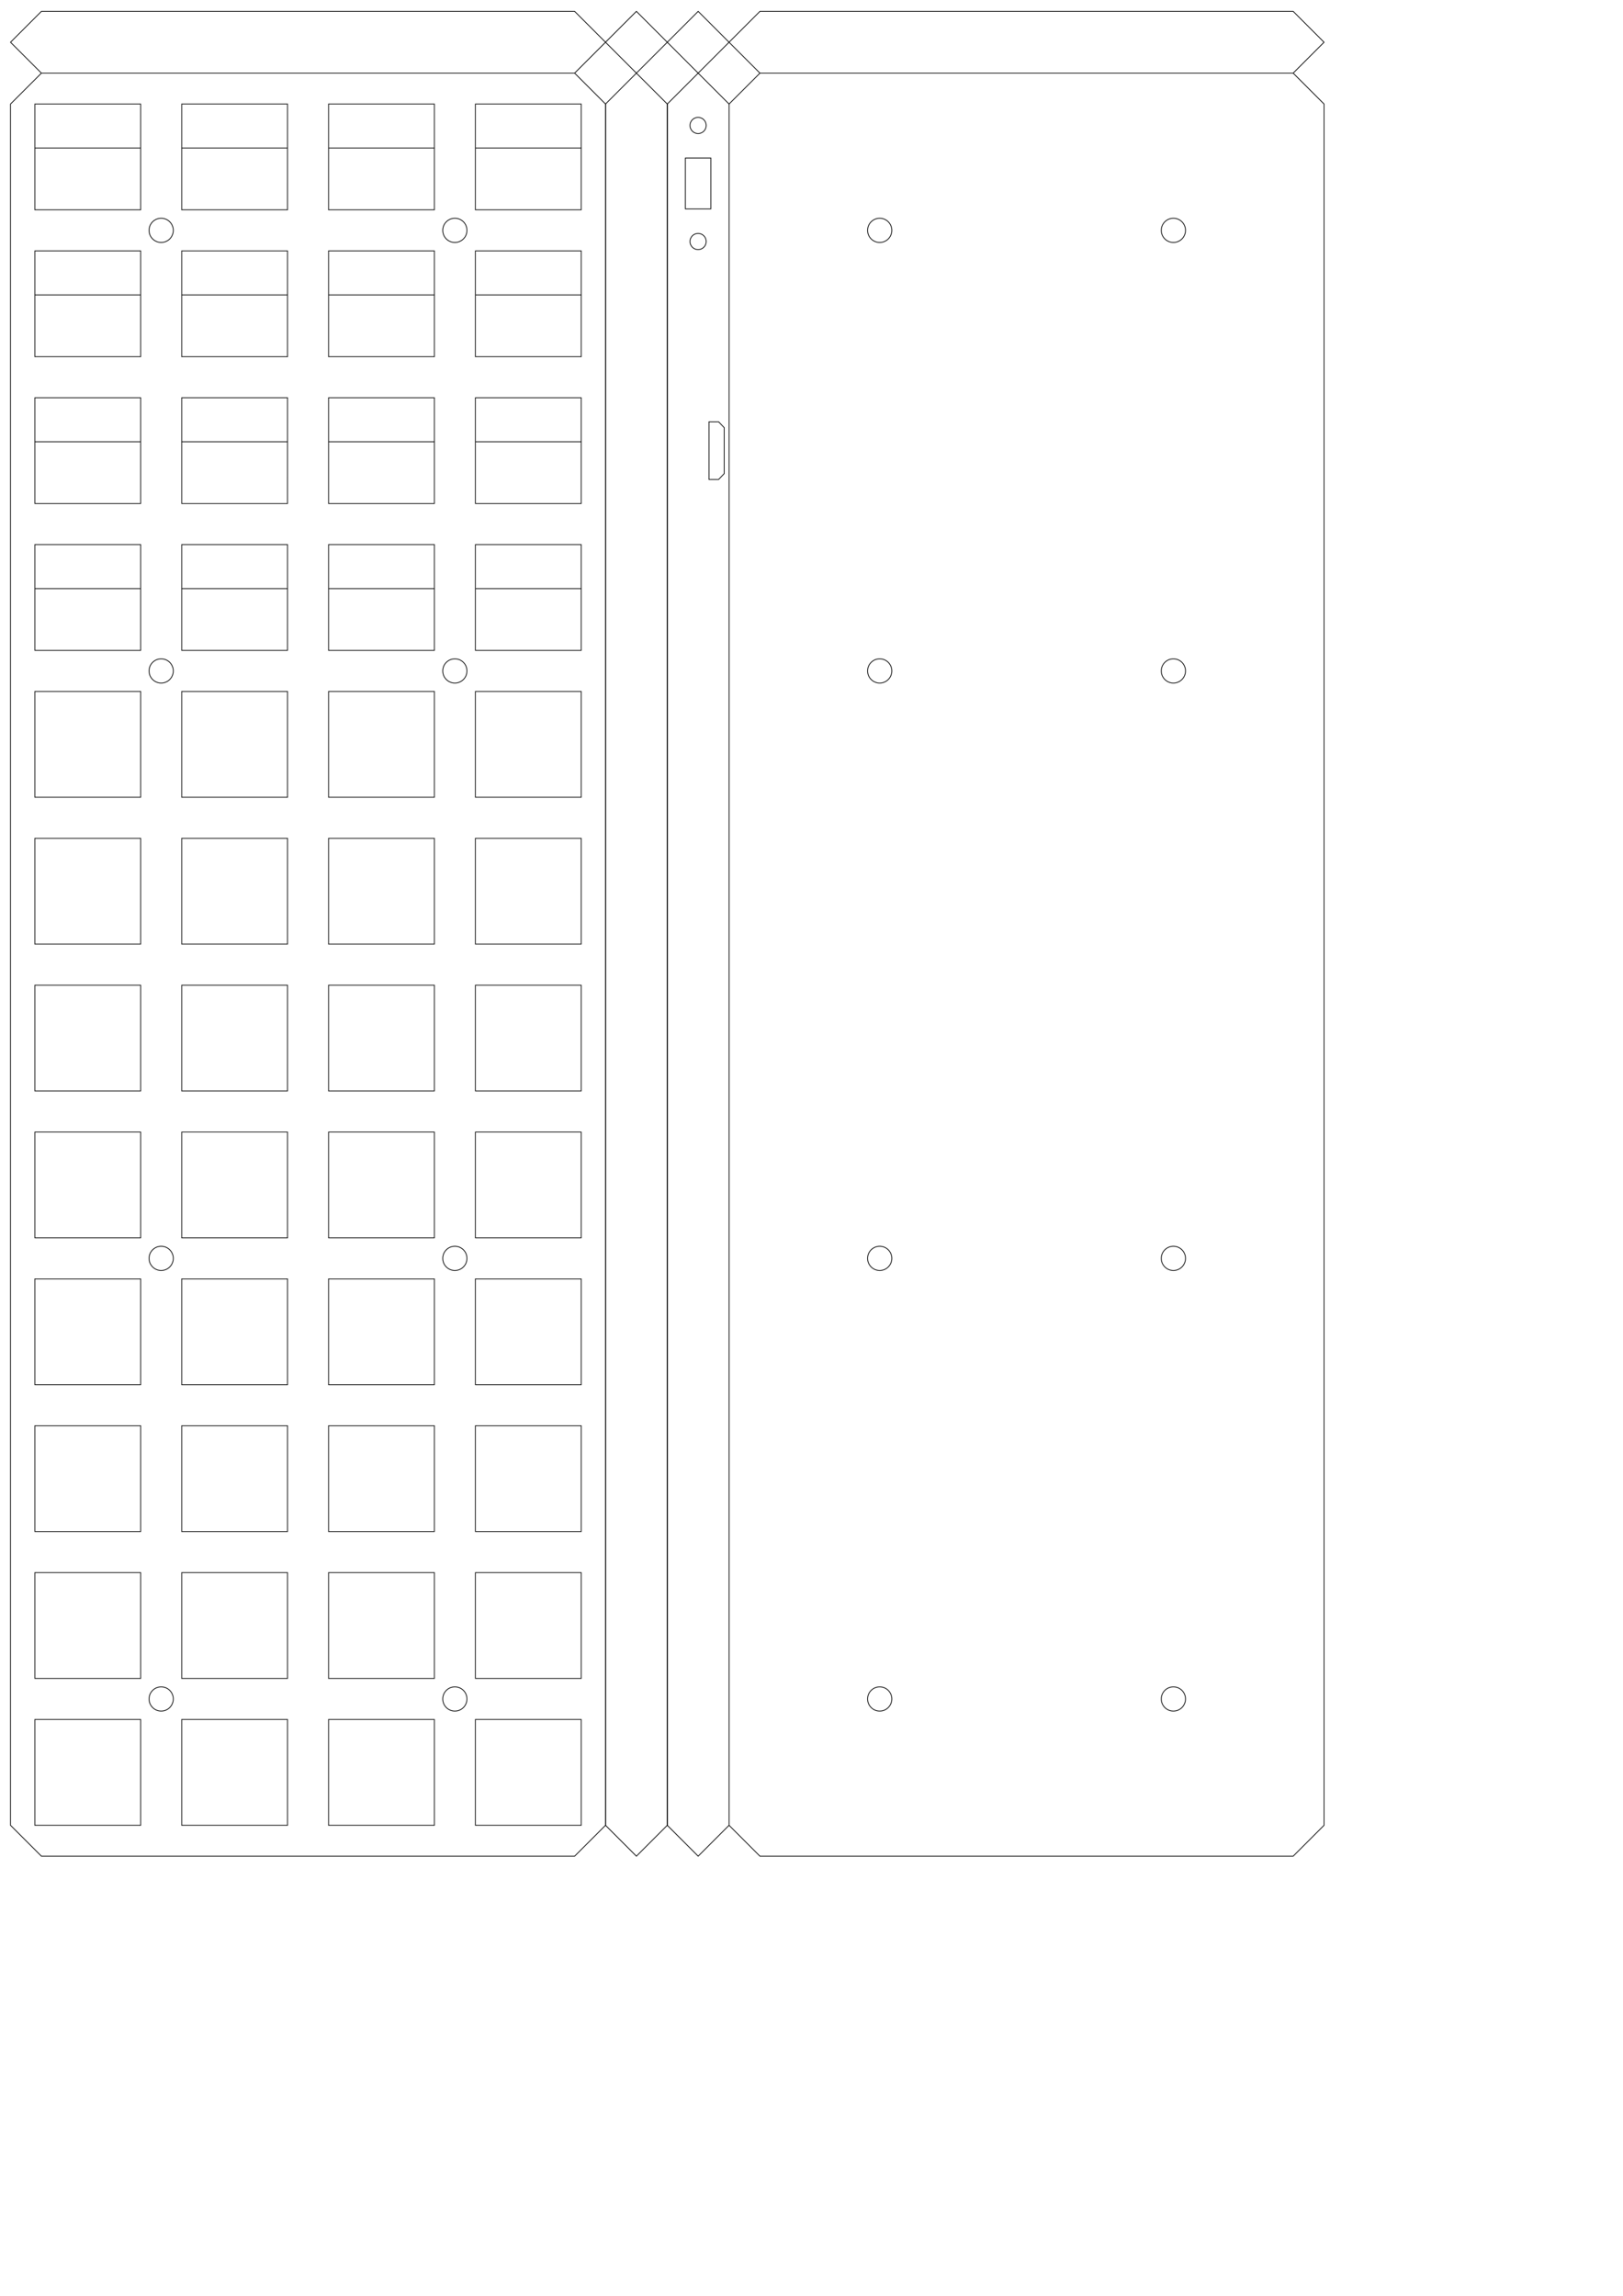 <?xml version="1.0" encoding="UTF-8" standalone="no"?>
<!-- Created with Inkscape (http://www.inkscape.org/) -->

<svg
   xmlns:dc="http://purl.org/dc/elements/1.1/"
   xmlns:cc="http://creativecommons.org/ns#"
   xmlns:rdf="http://www.w3.org/1999/02/22-rdf-syntax-ns#"
   xmlns:svg="http://www.w3.org/2000/svg"
   xmlns="http://www.w3.org/2000/svg"
   xmlns:sodipodi="http://sodipodi.sourceforge.net/DTD/sodipodi-0.dtd"
   xmlns:inkscape="http://www.inkscape.org/namespaces/inkscape"
   width="210mm"
   height="297mm"
   viewBox="0 0 210 297"
   version="1.1"
   id="svg8"
   inkscape:version="0.92.4 (5da689c313, 2019-01-14)"
   sodipodi:docname="lasercut_polycarbonate_2mm.svg">
  <defs
     id="defs2" />
  <sodipodi:namedview
     id="base"
     pagecolor="#ffffff"
     bordercolor="#666666"
     borderopacity="1.0"
     inkscape:pageopacity="0.0"
     inkscape:pageshadow="2"
     inkscape:zoom="1"
     inkscape:cx="128.59816"
     inkscape:cy="814.72074"
     inkscape:document-units="mm"
     inkscape:current-layer="g1341"
     showgrid="false"
     inkscape:window-width="1920"
     inkscape:window-height="1052"
     inkscape:window-x="0"
     inkscape:window-y="0"
     inkscape:window-maximized="1" />
  <g
     id="g1341"
     inkscape:groupmode="layer"
     inkscape:label="Layer1"
     style="display:inline">
    <path
       style="fill:none;stroke:#000000;stroke-width:0.1;stroke-linecap:butt;stroke-linejoin:miter;stroke-miterlimit:4;stroke-dasharray:none;stroke-opacity:1"
       d="m 74.352,9.461 3.996,3.996 V 236.131 l -3.996,3.996 H 5.357 l -3.996,-3.996 V 13.457 l 3.996,-3.996 z"
       id="path1352"
       inkscape:connector-curvature="0"
       sodipodi:nodetypes="ccccccccc" />
    <path
       style="display:inline;fill:none;stroke:#000000;stroke-width:0.1;stroke-linecap:butt;stroke-linejoin:miter;stroke-miterlimit:4;stroke-dasharray:none;stroke-opacity:1"
       d="M 78.348,236.131 V 13.457 l 3.996,-3.996 3.996,3.996 V 236.131 l -3.996,3.996 z"
       id="path1352-3"
       inkscape:connector-curvature="0"
       sodipodi:nodetypes="ccccccc" />
    <path
       style="display:inline;fill:none;stroke:#000000;stroke-width:0.1;stroke-linecap:butt;stroke-linejoin:miter;stroke-miterlimit:4;stroke-dasharray:none;stroke-opacity:1"
       d="m 5.357,9.461 -3.996,-3.996 3.996,-3.996 68.995,-10e-6 3.996,3.996 -3.996,3.996"
       id="path1352-3-5"
       inkscape:connector-curvature="0"
       sodipodi:nodetypes="cccccc" />
    <circle
       style="opacity:1;fill:none;fill-opacity:1;stroke:#000000;stroke-width:0.1;stroke-linecap:round;stroke-linejoin:miter;stroke-miterlimit:4;stroke-dasharray:none;stroke-dashoffset:0;stroke-opacity:1"
       id="path1494"
       cx="58.855"
       cy="29.8"
       r="1.567" />
    <circle
       style="display:inline;opacity:1;fill:none;fill-opacity:1;stroke:#000000;stroke-width:0.1;stroke-linecap:round;stroke-linejoin:miter;stroke-miterlimit:4;stroke-dasharray:none;stroke-dashoffset:0;stroke-opacity:1"
       id="path1494-6"
       cx="20.855"
       cy="29.8"
       r="1.567" />
    <circle
       style="display:inline;opacity:1;fill:none;fill-opacity:1;stroke:#000000;stroke-width:0.1;stroke-linecap:round;stroke-linejoin:miter;stroke-miterlimit:4;stroke-dasharray:none;stroke-dashoffset:0;stroke-opacity:1"
       id="path1494-3"
       cx="20.855"
       cy="219.788"
       r="1.567" />
    <circle
       style="display:inline;opacity:1;fill:none;fill-opacity:1;stroke:#000000;stroke-width:0.1;stroke-linecap:round;stroke-linejoin:miter;stroke-miterlimit:4;stroke-dasharray:none;stroke-dashoffset:0;stroke-opacity:1"
       id="path1494-8"
       cx="58.855"
       cy="219.788"
       r="1.567" />
    <circle
       style="display:inline;opacity:1;fill:none;fill-opacity:1;stroke:#000000;stroke-width:0.1;stroke-linecap:round;stroke-linejoin:miter;stroke-miterlimit:4;stroke-dasharray:none;stroke-dashoffset:0;stroke-opacity:1"
       id="path1494-36"
       cx="20.855"
       cy="86.796"
       r="1.567" />
    <path
       style="display:inline;fill:none;stroke:#000000;stroke-width:0.1;stroke-linecap:butt;stroke-linejoin:miter;stroke-miterlimit:4;stroke-dasharray:none;stroke-opacity:1"
       d="m 98.328,9.461 -3.996,-3.996 3.996,-3.996 68.995,-1e-5 3.996,3.996 -3.996,3.996"
       id="path1352-3-5-7"
       inkscape:connector-curvature="0"
       sodipodi:nodetypes="cccccc" />
    <path
       style="display:inline;fill:none;stroke:#000000;stroke-width:0.1;stroke-linecap:butt;stroke-linejoin:miter;stroke-miterlimit:4;stroke-dasharray:none;stroke-opacity:1"
       d="M 86.34,236.131 V 13.457 l 3.996,-3.996 3.996,3.996 V 236.131 l -3.996,3.996 z"
       id="path1352-3-4"
       inkscape:connector-curvature="0"
       sodipodi:nodetypes="ccccccc" />
    <circle
       style="display:inline;opacity:1;fill:none;fill-opacity:1;stroke:#000000;stroke-width:0.1;stroke-linecap:round;stroke-linejoin:miter;stroke-miterlimit:4;stroke-dasharray:none;stroke-dashoffset:0;stroke-opacity:1"
       id="path1494-36-5"
       cx="58.855"
       cy="86.796"
       r="1.567" />
    <circle
       style="display:inline;opacity:1;fill:none;fill-opacity:1;stroke:#000000;stroke-width:0.1;stroke-linecap:round;stroke-linejoin:miter;stroke-miterlimit:4;stroke-dasharray:none;stroke-dashoffset:0;stroke-opacity:1"
       id="path1494-36-54"
       cx="20.855"
       cy="162.791"
       r="1.567" />
    <circle
       style="display:inline;opacity:1;fill:none;fill-opacity:1;stroke:#000000;stroke-width:0.1;stroke-linecap:round;stroke-linejoin:miter;stroke-miterlimit:4;stroke-dasharray:none;stroke-dashoffset:0;stroke-opacity:1"
       id="path1494-36-4"
       cx="58.855"
       cy="162.791"
       r="1.567" />
    <path
       style="display:inline;fill:none;stroke:#000000;stroke-width:0.1;stroke-linecap:butt;stroke-linejoin:miter;stroke-miterlimit:4;stroke-dasharray:none;stroke-opacity:1"
       d="m 94.332,13.457 3.996,-3.996 68.995,-1.1e-5 3.996,3.996 V 236.131 l -3.996,3.996 H 98.328 l -3.996,-3.996"
       id="path1352-30"
       inkscape:connector-curvature="0"
       sodipodi:nodetypes="cccccccc" />
    <circle
       style="display:inline;opacity:1;fill:none;fill-opacity:1;stroke:#000000;stroke-width:0.1;stroke-linecap:round;stroke-linejoin:miter;stroke-miterlimit:4;stroke-dasharray:none;stroke-dashoffset:0;stroke-opacity:1"
       id="path1494-7"
       cx="151.826"
       cy="29.8"
       r="1.567" />
    <circle
       style="display:inline;opacity:1;fill:none;fill-opacity:1;stroke:#000000;stroke-width:0.1;stroke-linecap:round;stroke-linejoin:miter;stroke-miterlimit:4;stroke-dasharray:none;stroke-dashoffset:0;stroke-opacity:1"
       id="path1494-6-8"
       cx="113.826"
       cy="29.8"
       r="1.567" />
    <circle
       style="display:inline;opacity:1;fill:none;fill-opacity:1;stroke:#000000;stroke-width:0.1;stroke-linecap:round;stroke-linejoin:miter;stroke-miterlimit:4;stroke-dasharray:none;stroke-dashoffset:0;stroke-opacity:1"
       id="path1494-3-6"
       cx="113.826"
       cy="219.788"
       r="1.567" />
    <circle
       style="display:inline;opacity:1;fill:none;fill-opacity:1;stroke:#000000;stroke-width:0.1;stroke-linecap:round;stroke-linejoin:miter;stroke-miterlimit:4;stroke-dasharray:none;stroke-dashoffset:0;stroke-opacity:1"
       id="path1494-8-8"
       cx="151.826"
       cy="219.788"
       r="1.567" />
    <circle
       style="display:inline;opacity:1;fill:none;fill-opacity:1;stroke:#000000;stroke-width:0.1;stroke-linecap:round;stroke-linejoin:miter;stroke-miterlimit:4;stroke-dasharray:none;stroke-dashoffset:0;stroke-opacity:1"
       id="path1494-36-8"
       cx="113.826"
       cy="86.796"
       r="1.567" />
    <circle
       style="display:inline;opacity:1;fill:none;fill-opacity:1;stroke:#000000;stroke-width:0.1;stroke-linecap:round;stroke-linejoin:miter;stroke-miterlimit:4;stroke-dasharray:none;stroke-dashoffset:0;stroke-opacity:1"
       id="path1494-36-5-4"
       cx="151.826"
       cy="86.796"
       r="1.567" />
    <circle
       style="display:inline;opacity:1;fill:none;fill-opacity:1;stroke:#000000;stroke-width:0.1;stroke-linecap:round;stroke-linejoin:miter;stroke-miterlimit:4;stroke-dasharray:none;stroke-dashoffset:0;stroke-opacity:1"
       id="path1494-36-54-3"
       cx="113.826"
       cy="162.791"
       r="1.567" />
    <circle
       style="display:inline;opacity:1;fill:none;fill-opacity:1;stroke:#000000;stroke-width:0.1;stroke-linecap:round;stroke-linejoin:miter;stroke-miterlimit:4;stroke-dasharray:none;stroke-dashoffset:0;stroke-opacity:1"
       id="path1494-36-4-1"
       cx="151.826"
       cy="162.791"
       r="1.567" />
    <path
       style="display:inline;opacity:1;fill:none;stroke:#000000;stroke-width:0.1;stroke-linecap:butt;stroke-linejoin:miter;stroke-miterlimit:4;stroke-dasharray:none;stroke-opacity:1"
       d="m 93.703,61.272 -0.722,0.756 h -1.245 v -7.461 h 1.245 l 0.722,0.756 z"
       id="path884"
       inkscape:connector-curvature="0"
       sodipodi:nodetypes="ccccccc" />
    <path
       style="display:inline;fill:none;stroke:#000000;stroke-width:0.1;stroke-linecap:butt;stroke-linejoin:miter;stroke-opacity:1;stroke-miterlimit:4;stroke-dasharray:none"
       d="m 78.348,5.465 3.996,3.996 3.996,-3.996 3.996,3.996 3.996,-3.996"
       id="path894-3"
       inkscape:connector-curvature="0"
       sodipodi:nodetypes="cccc" />
    <path
       style="display:inline;fill:none;stroke:#000000;stroke-width:0.1;stroke-linecap:butt;stroke-linejoin:miter;stroke-miterlimit:4;stroke-dasharray:none;stroke-opacity:1"
       d="m 78.348,5.465 3.996,-3.996 3.996,3.996 3.996,-3.996 3.996,3.996"
       id="path894-3-7"
       inkscape:connector-curvature="0"
       sodipodi:nodetypes="cccc" />
    <path
       sodipodi:nodetypes="ccccc"
       inkscape:connector-curvature="0"
       id="path1245-626-4-36"
       d="M 18.201,27.144 H 4.514 V 13.457 H 18.201 Z"
       style="opacity:0.97;fill:none;stroke:#000000;stroke-width:0.1;stroke-linecap:butt;stroke-linejoin:miter;stroke-miterlimit:4;stroke-dasharray:none;stroke-opacity:1" />
    <path
       sodipodi:nodetypes="ccccc"
       inkscape:connector-curvature="0"
       id="path1245-626-4-3"
       d="M 37.201,27.144 H 23.514 v -13.688 h 13.688 z"
       style="display:inline;opacity:0.97;fill:none;stroke:#000000;stroke-width:0.1;stroke-linecap:butt;stroke-linejoin:miter;stroke-miterlimit:4;stroke-dasharray:none;stroke-opacity:1" />
    <path
       sodipodi:nodetypes="ccccc"
       inkscape:connector-curvature="0"
       id="path1245-626-4-6"
       d="M 56.202,27.144 H 42.514 V 13.457 H 56.202 Z"
       style="display:inline;opacity:0.97;fill:none;stroke:#000000;stroke-width:0.1;stroke-linecap:butt;stroke-linejoin:miter;stroke-miterlimit:4;stroke-dasharray:none;stroke-opacity:1" />
    <path
       sodipodi:nodetypes="ccccc"
       inkscape:connector-curvature="0"
       id="path1245-626-4-7"
       d="M 75.201,27.144 H 61.514 V 13.457 H 75.201 Z"
       style="display:inline;opacity:0.97;fill:none;stroke:#000000;stroke-width:0.1;stroke-linecap:butt;stroke-linejoin:miter;stroke-miterlimit:4;stroke-dasharray:none;stroke-opacity:1" />
    <path
       sodipodi:nodetypes="ccccc"
       inkscape:connector-curvature="0"
       id="path1245-626-4-9"
       d="M 18.201,65.142 H 4.514 V 51.454 H 18.201 Z"
       style="display:inline;opacity:0.97;fill:none;stroke:#000000;stroke-width:0.1;stroke-linecap:butt;stroke-linejoin:miter;stroke-miterlimit:4;stroke-dasharray:none;stroke-opacity:1" />
    <path
       sodipodi:nodetypes="ccccc"
       inkscape:connector-curvature="0"
       id="path1245-626-4-3-1"
       d="M 37.201,65.142 H 23.514 v -13.688 h 13.688 z"
       style="display:inline;opacity:0.97;fill:none;stroke:#000000;stroke-width:0.1;stroke-linecap:butt;stroke-linejoin:miter;stroke-miterlimit:4;stroke-dasharray:none;stroke-opacity:1" />
    <path
       sodipodi:nodetypes="ccccc"
       inkscape:connector-curvature="0"
       id="path1245-626-4-6-2"
       d="M 56.202,65.142 H 42.514 V 51.454 H 56.202 Z"
       style="display:inline;opacity:0.97;fill:none;stroke:#000000;stroke-width:0.1;stroke-linecap:butt;stroke-linejoin:miter;stroke-miterlimit:4;stroke-dasharray:none;stroke-opacity:1" />
    <path
       sodipodi:nodetypes="ccccc"
       inkscape:connector-curvature="0"
       id="path1245-626-4-7-7"
       d="M 75.201,65.142 H 61.514 V 51.454 H 75.201 Z"
       style="display:inline;opacity:0.97;fill:none;stroke:#000000;stroke-width:0.1;stroke-linecap:butt;stroke-linejoin:miter;stroke-miterlimit:4;stroke-dasharray:none;stroke-opacity:1" />
    <path
       sodipodi:nodetypes="ccccc"
       inkscape:connector-curvature="0"
       id="path1245-626-4-53-0"
       d="M 18.201,84.141 H 4.514 V 70.453 H 18.201 Z"
       style="display:inline;opacity:0.97;fill:none;stroke:#000000;stroke-width:0.1;stroke-linecap:butt;stroke-linejoin:miter;stroke-miterlimit:4;stroke-dasharray:none;stroke-opacity:1" />
    <path
       sodipodi:nodetypes="ccccc"
       inkscape:connector-curvature="0"
       id="path1245-626-4-3-5-9"
       d="M 37.201,84.141 H 23.514 v -13.688 h 13.688 z"
       style="display:inline;opacity:0.97;fill:none;stroke:#000000;stroke-width:0.1;stroke-linecap:butt;stroke-linejoin:miter;stroke-miterlimit:4;stroke-dasharray:none;stroke-opacity:1" />
    <path
       sodipodi:nodetypes="ccccc"
       inkscape:connector-curvature="0"
       id="path1245-626-4-6-6-3"
       d="M 56.202,84.141 H 42.514 V 70.453 H 56.202 Z"
       style="display:inline;opacity:0.97;fill:none;stroke:#000000;stroke-width:0.1;stroke-linecap:butt;stroke-linejoin:miter;stroke-miterlimit:4;stroke-dasharray:none;stroke-opacity:1" />
    <path
       sodipodi:nodetypes="ccccc"
       inkscape:connector-curvature="0"
       id="path1245-626-4-7-2-6"
       d="M 75.201,84.141 H 61.514 V 70.453 H 75.201 Z"
       style="display:inline;opacity:0.97;fill:none;stroke:#000000;stroke-width:0.1;stroke-linecap:butt;stroke-linejoin:miter;stroke-miterlimit:4;stroke-dasharray:none;stroke-opacity:1" />
    <path
       sodipodi:nodetypes="ccccc"
       inkscape:connector-curvature="0"
       id="path1245-626-4-0"
       d="M 18.201,103.14 H 4.514 V 89.452 H 18.201 Z"
       style="display:inline;opacity:0.97;fill:none;stroke:#000000;stroke-width:0.1;stroke-linecap:butt;stroke-linejoin:miter;stroke-miterlimit:4;stroke-dasharray:none;stroke-opacity:1" />
    <path
       sodipodi:nodetypes="ccccc"
       inkscape:connector-curvature="0"
       id="path1245-626-4-3-6"
       d="M 37.201,103.14 H 23.514 V 89.452 h 13.688 z"
       style="display:inline;opacity:0.97;fill:none;stroke:#000000;stroke-width:0.1;stroke-linecap:butt;stroke-linejoin:miter;stroke-miterlimit:4;stroke-dasharray:none;stroke-opacity:1" />
    <path
       sodipodi:nodetypes="ccccc"
       inkscape:connector-curvature="0"
       id="path1245-626-4-6-26"
       d="M 56.202,103.14 H 42.514 V 89.452 H 56.202 Z"
       style="display:inline;opacity:0.97;fill:none;stroke:#000000;stroke-width:0.1;stroke-linecap:butt;stroke-linejoin:miter;stroke-miterlimit:4;stroke-dasharray:none;stroke-opacity:1" />
    <path
       sodipodi:nodetypes="ccccc"
       inkscape:connector-curvature="0"
       id="path1245-626-4-7-1"
       d="M 75.201,103.14 H 61.514 V 89.452 H 75.201 Z"
       style="display:inline;opacity:0.97;fill:none;stroke:#000000;stroke-width:0.1;stroke-linecap:butt;stroke-linejoin:miter;stroke-miterlimit:4;stroke-dasharray:none;stroke-opacity:1" />
    <path
       sodipodi:nodetypes="ccccc"
       inkscape:connector-curvature="0"
       id="path1245-626-4-53-8"
       d="M 18.201,122.138 H 4.514 V 108.45 H 18.201 Z"
       style="display:inline;opacity:0.97;fill:none;stroke:#000000;stroke-width:0.1;stroke-linecap:butt;stroke-linejoin:miter;stroke-miterlimit:4;stroke-dasharray:none;stroke-opacity:1" />
    <path
       sodipodi:nodetypes="ccccc"
       inkscape:connector-curvature="0"
       id="path1245-626-4-3-5-7"
       d="M 37.201,122.138 H 23.514 v -13.688 h 13.688 z"
       style="display:inline;opacity:0.97;fill:none;stroke:#000000;stroke-width:0.1;stroke-linecap:butt;stroke-linejoin:miter;stroke-miterlimit:4;stroke-dasharray:none;stroke-opacity:1" />
    <path
       sodipodi:nodetypes="ccccc"
       inkscape:connector-curvature="0"
       id="path1245-626-4-6-6-9"
       d="M 56.202,122.138 H 42.514 V 108.45 H 56.202 Z"
       style="display:inline;opacity:0.97;fill:none;stroke:#000000;stroke-width:0.1;stroke-linecap:butt;stroke-linejoin:miter;stroke-miterlimit:4;stroke-dasharray:none;stroke-opacity:1" />
    <path
       sodipodi:nodetypes="ccccc"
       inkscape:connector-curvature="0"
       id="path1245-626-4-7-2-2"
       d="M 75.201,122.138 H 61.514 V 108.45 H 75.201 Z"
       style="display:inline;opacity:0.97;fill:none;stroke:#000000;stroke-width:0.1;stroke-linecap:butt;stroke-linejoin:miter;stroke-miterlimit:4;stroke-dasharray:none;stroke-opacity:1" />
    <path
       sodipodi:nodetypes="ccccc"
       inkscape:connector-curvature="0"
       id="path1245-626-4-9-0"
       d="M 18.201,141.137 H 4.514 V 127.449 H 18.201 Z"
       style="display:inline;opacity:0.97;fill:none;stroke:#000000;stroke-width:0.1;stroke-linecap:butt;stroke-linejoin:miter;stroke-miterlimit:4;stroke-dasharray:none;stroke-opacity:1" />
    <path
       sodipodi:nodetypes="ccccc"
       inkscape:connector-curvature="0"
       id="path1245-626-4-3-1-2"
       d="M 37.201,141.137 H 23.514 v -13.688 h 13.688 z"
       style="display:inline;opacity:0.97;fill:none;stroke:#000000;stroke-width:0.1;stroke-linecap:butt;stroke-linejoin:miter;stroke-miterlimit:4;stroke-dasharray:none;stroke-opacity:1" />
    <path
       sodipodi:nodetypes="ccccc"
       inkscape:connector-curvature="0"
       id="path1245-626-4-6-2-3"
       d="M 56.202,141.137 H 42.514 V 127.449 H 56.202 Z"
       style="display:inline;opacity:0.97;fill:none;stroke:#000000;stroke-width:0.1;stroke-linecap:butt;stroke-linejoin:miter;stroke-miterlimit:4;stroke-dasharray:none;stroke-opacity:1" />
    <path
       sodipodi:nodetypes="ccccc"
       inkscape:connector-curvature="0"
       id="path1245-626-4-7-7-7"
       d="M 75.201,141.137 H 61.514 V 127.449 H 75.201 Z"
       style="display:inline;opacity:0.97;fill:none;stroke:#000000;stroke-width:0.1;stroke-linecap:butt;stroke-linejoin:miter;stroke-miterlimit:4;stroke-dasharray:none;stroke-opacity:1" />
    <path
       sodipodi:nodetypes="ccccc"
       inkscape:connector-curvature="0"
       id="path1245-626-4-53-0-5"
       d="M 18.201,160.136 H 4.514 V 146.448 H 18.201 Z"
       style="display:inline;opacity:0.97;fill:none;stroke:#000000;stroke-width:0.1;stroke-linecap:butt;stroke-linejoin:miter;stroke-miterlimit:4;stroke-dasharray:none;stroke-opacity:1" />
    <path
       sodipodi:nodetypes="ccccc"
       inkscape:connector-curvature="0"
       id="path1245-626-4-3-5-9-9"
       d="M 37.201,160.136 H 23.514 V 146.448 h 13.688 z"
       style="display:inline;opacity:0.97;fill:none;stroke:#000000;stroke-width:0.1;stroke-linecap:butt;stroke-linejoin:miter;stroke-miterlimit:4;stroke-dasharray:none;stroke-opacity:1" />
    <path
       sodipodi:nodetypes="ccccc"
       inkscape:connector-curvature="0"
       id="path1245-626-4-6-6-3-2"
       d="M 56.202,160.136 H 42.514 V 146.448 H 56.202 Z"
       style="display:inline;opacity:0.97;fill:none;stroke:#000000;stroke-width:0.1;stroke-linecap:butt;stroke-linejoin:miter;stroke-miterlimit:4;stroke-dasharray:none;stroke-opacity:1" />
    <path
       sodipodi:nodetypes="ccccc"
       inkscape:connector-curvature="0"
       id="path1245-626-4-7-2-6-2"
       d="M 75.201,160.136 H 61.514 V 146.448 H 75.201 Z"
       style="display:inline;opacity:0.97;fill:none;stroke:#000000;stroke-width:0.1;stroke-linecap:butt;stroke-linejoin:miter;stroke-miterlimit:4;stroke-dasharray:none;stroke-opacity:1" />
    <path
       sodipodi:nodetypes="ccccc"
       inkscape:connector-curvature="0"
       id="path1245-626-4-8"
       d="M 18.201,179.135 H 4.514 V 165.447 H 18.201 Z"
       style="display:inline;opacity:0.97;fill:none;stroke:#000000;stroke-width:0.1;stroke-linecap:butt;stroke-linejoin:miter;stroke-miterlimit:4;stroke-dasharray:none;stroke-opacity:1" />
    <path
       sodipodi:nodetypes="ccccc"
       inkscape:connector-curvature="0"
       id="path1245-626-4-3-9"
       d="M 37.202,179.135 H 23.514 V 165.447 H 37.202 Z"
       style="display:inline;opacity:0.97;fill:none;stroke:#000000;stroke-width:0.1;stroke-linecap:butt;stroke-linejoin:miter;stroke-miterlimit:4;stroke-dasharray:none;stroke-opacity:1" />
    <path
       sodipodi:nodetypes="ccccc"
       inkscape:connector-curvature="0"
       id="path1245-626-4-6-7"
       d="M 56.202,179.135 H 42.514 V 165.447 H 56.202 Z"
       style="display:inline;opacity:0.97;fill:none;stroke:#000000;stroke-width:0.1;stroke-linecap:butt;stroke-linejoin:miter;stroke-miterlimit:4;stroke-dasharray:none;stroke-opacity:1" />
    <path
       sodipodi:nodetypes="ccccc"
       inkscape:connector-curvature="0"
       id="path1245-626-4-7-3"
       d="M 75.202,179.135 H 61.514 v -13.688 h 13.688 z"
       style="display:inline;opacity:0.97;fill:none;stroke:#000000;stroke-width:0.1;stroke-linecap:butt;stroke-linejoin:miter;stroke-miterlimit:4;stroke-dasharray:none;stroke-opacity:1" />
    <path
       sodipodi:nodetypes="ccccc"
       inkscape:connector-curvature="0"
       id="path1245-626-4-53-6"
       d="M 18.201,198.133 H 4.514 V 184.446 H 18.201 Z"
       style="display:inline;opacity:0.97;fill:none;stroke:#000000;stroke-width:0.1;stroke-linecap:butt;stroke-linejoin:miter;stroke-miterlimit:4;stroke-dasharray:none;stroke-opacity:1" />
    <path
       sodipodi:nodetypes="ccccc"
       inkscape:connector-curvature="0"
       id="path1245-626-4-3-5-1"
       d="M 37.202,198.133 H 23.514 V 184.446 H 37.202 Z"
       style="display:inline;opacity:0.97;fill:none;stroke:#000000;stroke-width:0.1;stroke-linecap:butt;stroke-linejoin:miter;stroke-miterlimit:4;stroke-dasharray:none;stroke-opacity:1" />
    <path
       sodipodi:nodetypes="ccccc"
       inkscape:connector-curvature="0"
       id="path1245-626-4-6-6-2"
       d="M 56.202,198.133 H 42.514 V 184.446 H 56.202 Z"
       style="display:inline;opacity:0.97;fill:none;stroke:#000000;stroke-width:0.1;stroke-linecap:butt;stroke-linejoin:miter;stroke-miterlimit:4;stroke-dasharray:none;stroke-opacity:1" />
    <path
       sodipodi:nodetypes="ccccc"
       inkscape:connector-curvature="0"
       id="path1245-626-4-7-2-9"
       d="M 75.202,198.133 H 61.514 v -13.688 h 13.688 z"
       style="display:inline;opacity:0.97;fill:none;stroke:#000000;stroke-width:0.1;stroke-linecap:butt;stroke-linejoin:miter;stroke-miterlimit:4;stroke-dasharray:none;stroke-opacity:1" />
    <path
       sodipodi:nodetypes="ccccc"
       inkscape:connector-curvature="0"
       id="path1245-626-4-9-3"
       d="M 18.201,217.132 H 4.514 V 203.444 H 18.201 Z"
       style="display:inline;opacity:0.97;fill:none;stroke:#000000;stroke-width:0.1;stroke-linecap:butt;stroke-linejoin:miter;stroke-miterlimit:4;stroke-dasharray:none;stroke-opacity:1" />
    <path
       sodipodi:nodetypes="ccccc"
       inkscape:connector-curvature="0"
       id="path1245-626-4-3-1-1"
       d="M 37.202,217.132 H 23.514 V 203.444 H 37.202 Z"
       style="display:inline;opacity:0.97;fill:none;stroke:#000000;stroke-width:0.1;stroke-linecap:butt;stroke-linejoin:miter;stroke-miterlimit:4;stroke-dasharray:none;stroke-opacity:1" />
    <path
       sodipodi:nodetypes="ccccc"
       inkscape:connector-curvature="0"
       id="path1245-626-4-6-2-9"
       d="M 56.202,217.132 H 42.514 V 203.444 H 56.202 Z"
       style="display:inline;opacity:0.97;fill:none;stroke:#000000;stroke-width:0.1;stroke-linecap:butt;stroke-linejoin:miter;stroke-miterlimit:4;stroke-dasharray:none;stroke-opacity:1" />
    <path
       sodipodi:nodetypes="ccccc"
       inkscape:connector-curvature="0"
       id="path1245-626-4-7-7-4"
       d="M 75.202,217.132 H 61.514 v -13.688 h 13.688 z"
       style="display:inline;opacity:0.97;fill:none;stroke:#000000;stroke-width:0.1;stroke-linecap:butt;stroke-linejoin:miter;stroke-miterlimit:4;stroke-dasharray:none;stroke-opacity:1" />
    <path
       sodipodi:nodetypes="ccccc"
       inkscape:connector-curvature="0"
       id="path1245-626-4-53-0-7"
       d="M 18.201,236.131 H 4.514 V 222.443 H 18.201 Z"
       style="display:inline;opacity:0.97;fill:none;stroke:#000000;stroke-width:0.1;stroke-linecap:butt;stroke-linejoin:miter;stroke-miterlimit:4;stroke-dasharray:none;stroke-opacity:1" />
    <path
       sodipodi:nodetypes="ccccc"
       inkscape:connector-curvature="0"
       id="path1245-626-4-3-5-9-8"
       d="M 37.202,236.131 H 23.514 V 222.443 H 37.202 Z"
       style="display:inline;opacity:0.97;fill:none;stroke:#000000;stroke-width:0.1;stroke-linecap:butt;stroke-linejoin:miter;stroke-miterlimit:4;stroke-dasharray:none;stroke-opacity:1" />
    <path
       sodipodi:nodetypes="ccccc"
       inkscape:connector-curvature="0"
       id="path1245-626-4-6-6-3-4"
       d="M 56.202,236.131 H 42.514 V 222.443 H 56.202 Z"
       style="display:inline;opacity:0.97;fill:none;stroke:#000000;stroke-width:0.1;stroke-linecap:butt;stroke-linejoin:miter;stroke-miterlimit:4;stroke-dasharray:none;stroke-opacity:1" />
    <path
       sodipodi:nodetypes="ccccc"
       inkscape:connector-curvature="0"
       id="path1245-626-4-7-2-6-5"
       d="M 75.202,236.131 H 61.514 v -13.688 h 13.688 z"
       style="display:inline;opacity:0.97;fill:none;stroke:#000000;stroke-width:0.1;stroke-linecap:butt;stroke-linejoin:miter;stroke-miterlimit:4;stroke-dasharray:none;stroke-opacity:1" />
    <circle
       style="opacity:1;fill:none;fill-opacity:1;stroke:#000000;stroke-width:0.1;stroke-linecap:round;stroke-linejoin:miter;stroke-miterlimit:4;stroke-dasharray:none;stroke-dashoffset:0;stroke-opacity:1"
       id="path937"
       cx="90.327"
       cy="16.23"
       r="1.048" />
    <circle
       style="display:inline;opacity:1;fill:none;fill-opacity:1;stroke:#000000;stroke-width:0.1;stroke-linecap:round;stroke-linejoin:miter;stroke-miterlimit:4;stroke-dasharray:none;stroke-dashoffset:0;stroke-opacity:1"
       id="path937-3"
       cx="90.327"
       cy="31.243"
       r="1.048" />
    <path
       style="display:inline;fill:none;stroke:#000000;stroke-width:0.1;stroke-linecap:butt;stroke-linejoin:miter;stroke-miterlimit:4;stroke-dasharray:none;stroke-opacity:1"
       d="m 88.678,20.442 h 3.299 v 6.579 h -3.299 z"
       id="path954-6"
       inkscape:connector-curvature="0"
       sodipodi:nodetypes="ccccc" />
    <path
       sodipodi:nodetypes="ccccc"
       inkscape:connector-curvature="0"
       id="path1245-626-4-36-6"
       d="M 18.201,46.143 H 4.514 V 32.455 H 18.201 Z"
       style="display:inline;opacity:0.97;fill:none;stroke:#000000;stroke-width:0.1;stroke-linecap:butt;stroke-linejoin:miter;stroke-miterlimit:4;stroke-dasharray:none;stroke-opacity:1" />
    <path
       sodipodi:nodetypes="ccccc"
       inkscape:connector-curvature="0"
       id="path1245-626-4-3-2"
       d="M 37.201,46.143 H 23.514 V 32.455 h 13.688 z"
       style="display:inline;opacity:0.97;fill:none;stroke:#000000;stroke-width:0.1;stroke-linecap:butt;stroke-linejoin:miter;stroke-miterlimit:4;stroke-dasharray:none;stroke-opacity:1" />
    <path
       sodipodi:nodetypes="ccccc"
       inkscape:connector-curvature="0"
       id="path1245-626-4-6-9"
       d="M 56.202,46.143 H 42.514 V 32.455 H 56.202 Z"
       style="display:inline;opacity:0.97;fill:none;stroke:#000000;stroke-width:0.1;stroke-linecap:butt;stroke-linejoin:miter;stroke-miterlimit:4;stroke-dasharray:none;stroke-opacity:1" />
    <path
       sodipodi:nodetypes="ccccc"
       inkscape:connector-curvature="0"
       id="path1245-626-4-7-12"
       d="M 75.202,46.143 H 61.514 v -13.688 h 13.688 z"
       style="display:inline;opacity:0.97;fill:none;stroke:#000000;stroke-width:0.1;stroke-linecap:butt;stroke-linejoin:miter;stroke-miterlimit:4;stroke-dasharray:none;stroke-opacity:1" />
    <path
       style="fill:none;stroke:#000000;stroke-width:0.1;stroke-linecap:butt;stroke-linejoin:miter;stroke-opacity:1;stroke-miterlimit:4;stroke-dasharray:none"
       d="M 4.514,19.153 H 18.203"
       id="path1065"
       inkscape:connector-curvature="0" />
    <path
       style="display:inline;fill:none;stroke:#000000;stroke-width:0.1;stroke-linecap:butt;stroke-linejoin:miter;stroke-miterlimit:4;stroke-dasharray:none;stroke-opacity:1"
       d="M 23.514,19.153 H 37.202"
       id="path1065-6"
       inkscape:connector-curvature="0" />
    <path
       style="display:inline;fill:none;stroke:#000000;stroke-width:0.1;stroke-linecap:butt;stroke-linejoin:miter;stroke-miterlimit:4;stroke-dasharray:none;stroke-opacity:1"
       d="M 42.514,19.153 H 56.203"
       id="path1065-62"
       inkscape:connector-curvature="0" />
    <path
       style="display:inline;fill:none;stroke:#000000;stroke-width:0.1;stroke-linecap:butt;stroke-linejoin:miter;stroke-miterlimit:4;stroke-dasharray:none;stroke-opacity:1"
       d="M 61.514,19.153 H 75.203"
       id="path1065-1"
       inkscape:connector-curvature="0" />
    <path
       style="display:inline;fill:none;stroke:#000000;stroke-width:0.1;stroke-linecap:butt;stroke-linejoin:miter;stroke-miterlimit:4;stroke-dasharray:none;stroke-opacity:1"
       d="M 4.514,38.151 H 18.203"
       id="path1065-7"
       inkscape:connector-curvature="0" />
    <path
       style="display:inline;fill:none;stroke:#000000;stroke-width:0.1;stroke-linecap:butt;stroke-linejoin:miter;stroke-miterlimit:4;stroke-dasharray:none;stroke-opacity:1"
       d="M 23.514,38.151 H 37.202"
       id="path1065-6-2"
       inkscape:connector-curvature="0" />
    <path
       style="display:inline;fill:none;stroke:#000000;stroke-width:0.1;stroke-linecap:butt;stroke-linejoin:miter;stroke-miterlimit:4;stroke-dasharray:none;stroke-opacity:1"
       d="M 42.514,38.151 H 56.203"
       id="path1065-62-0"
       inkscape:connector-curvature="0" />
    <path
       style="display:inline;fill:none;stroke:#000000;stroke-width:0.1;stroke-linecap:butt;stroke-linejoin:miter;stroke-miterlimit:4;stroke-dasharray:none;stroke-opacity:1"
       d="M 61.514,38.151 H 75.203"
       id="path1065-1-2"
       inkscape:connector-curvature="0" />
    <path
       style="display:inline;fill:none;stroke:#000000;stroke-width:0.1;stroke-linecap:butt;stroke-linejoin:miter;stroke-miterlimit:4;stroke-dasharray:none;stroke-opacity:1"
       d="M 4.514,57.15 H 18.203"
       id="path1065-3"
       inkscape:connector-curvature="0" />
    <path
       style="display:inline;fill:none;stroke:#000000;stroke-width:0.1;stroke-linecap:butt;stroke-linejoin:miter;stroke-miterlimit:4;stroke-dasharray:none;stroke-opacity:1"
       d="M 23.514,57.15 H 37.202"
       id="path1065-6-5"
       inkscape:connector-curvature="0" />
    <path
       style="display:inline;fill:none;stroke:#000000;stroke-width:0.1;stroke-linecap:butt;stroke-linejoin:miter;stroke-miterlimit:4;stroke-dasharray:none;stroke-opacity:1"
       d="M 42.514,57.15 H 56.203"
       id="path1065-62-9"
       inkscape:connector-curvature="0" />
    <path
       style="display:inline;fill:none;stroke:#000000;stroke-width:0.1;stroke-linecap:butt;stroke-linejoin:miter;stroke-miterlimit:4;stroke-dasharray:none;stroke-opacity:1"
       d="M 61.514,57.15 H 75.203"
       id="path1065-1-22"
       inkscape:connector-curvature="0" />
    <path
       style="display:inline;fill:none;stroke:#000000;stroke-width:0.1;stroke-linecap:butt;stroke-linejoin:miter;stroke-miterlimit:4;stroke-dasharray:none;stroke-opacity:1"
       d="M 4.514,76.149 H 18.203"
       id="path1065-8"
       inkscape:connector-curvature="0" />
    <path
       style="display:inline;fill:none;stroke:#000000;stroke-width:0.1;stroke-linecap:butt;stroke-linejoin:miter;stroke-miterlimit:4;stroke-dasharray:none;stroke-opacity:1"
       d="M 23.514,76.149 H 37.202"
       id="path1065-6-7"
       inkscape:connector-curvature="0" />
    <path
       style="display:inline;fill:none;stroke:#000000;stroke-width:0.1;stroke-linecap:butt;stroke-linejoin:miter;stroke-miterlimit:4;stroke-dasharray:none;stroke-opacity:1"
       d="M 42.514,76.149 H 56.203"
       id="path1065-62-3"
       inkscape:connector-curvature="0" />
    <path
       style="display:inline;fill:none;stroke:#000000;stroke-width:0.1;stroke-linecap:butt;stroke-linejoin:miter;stroke-miterlimit:4;stroke-dasharray:none;stroke-opacity:1"
       d="M 61.514,76.149 H 75.203"
       id="path1065-1-6"
       inkscape:connector-curvature="0" />
  </g>
</svg>
